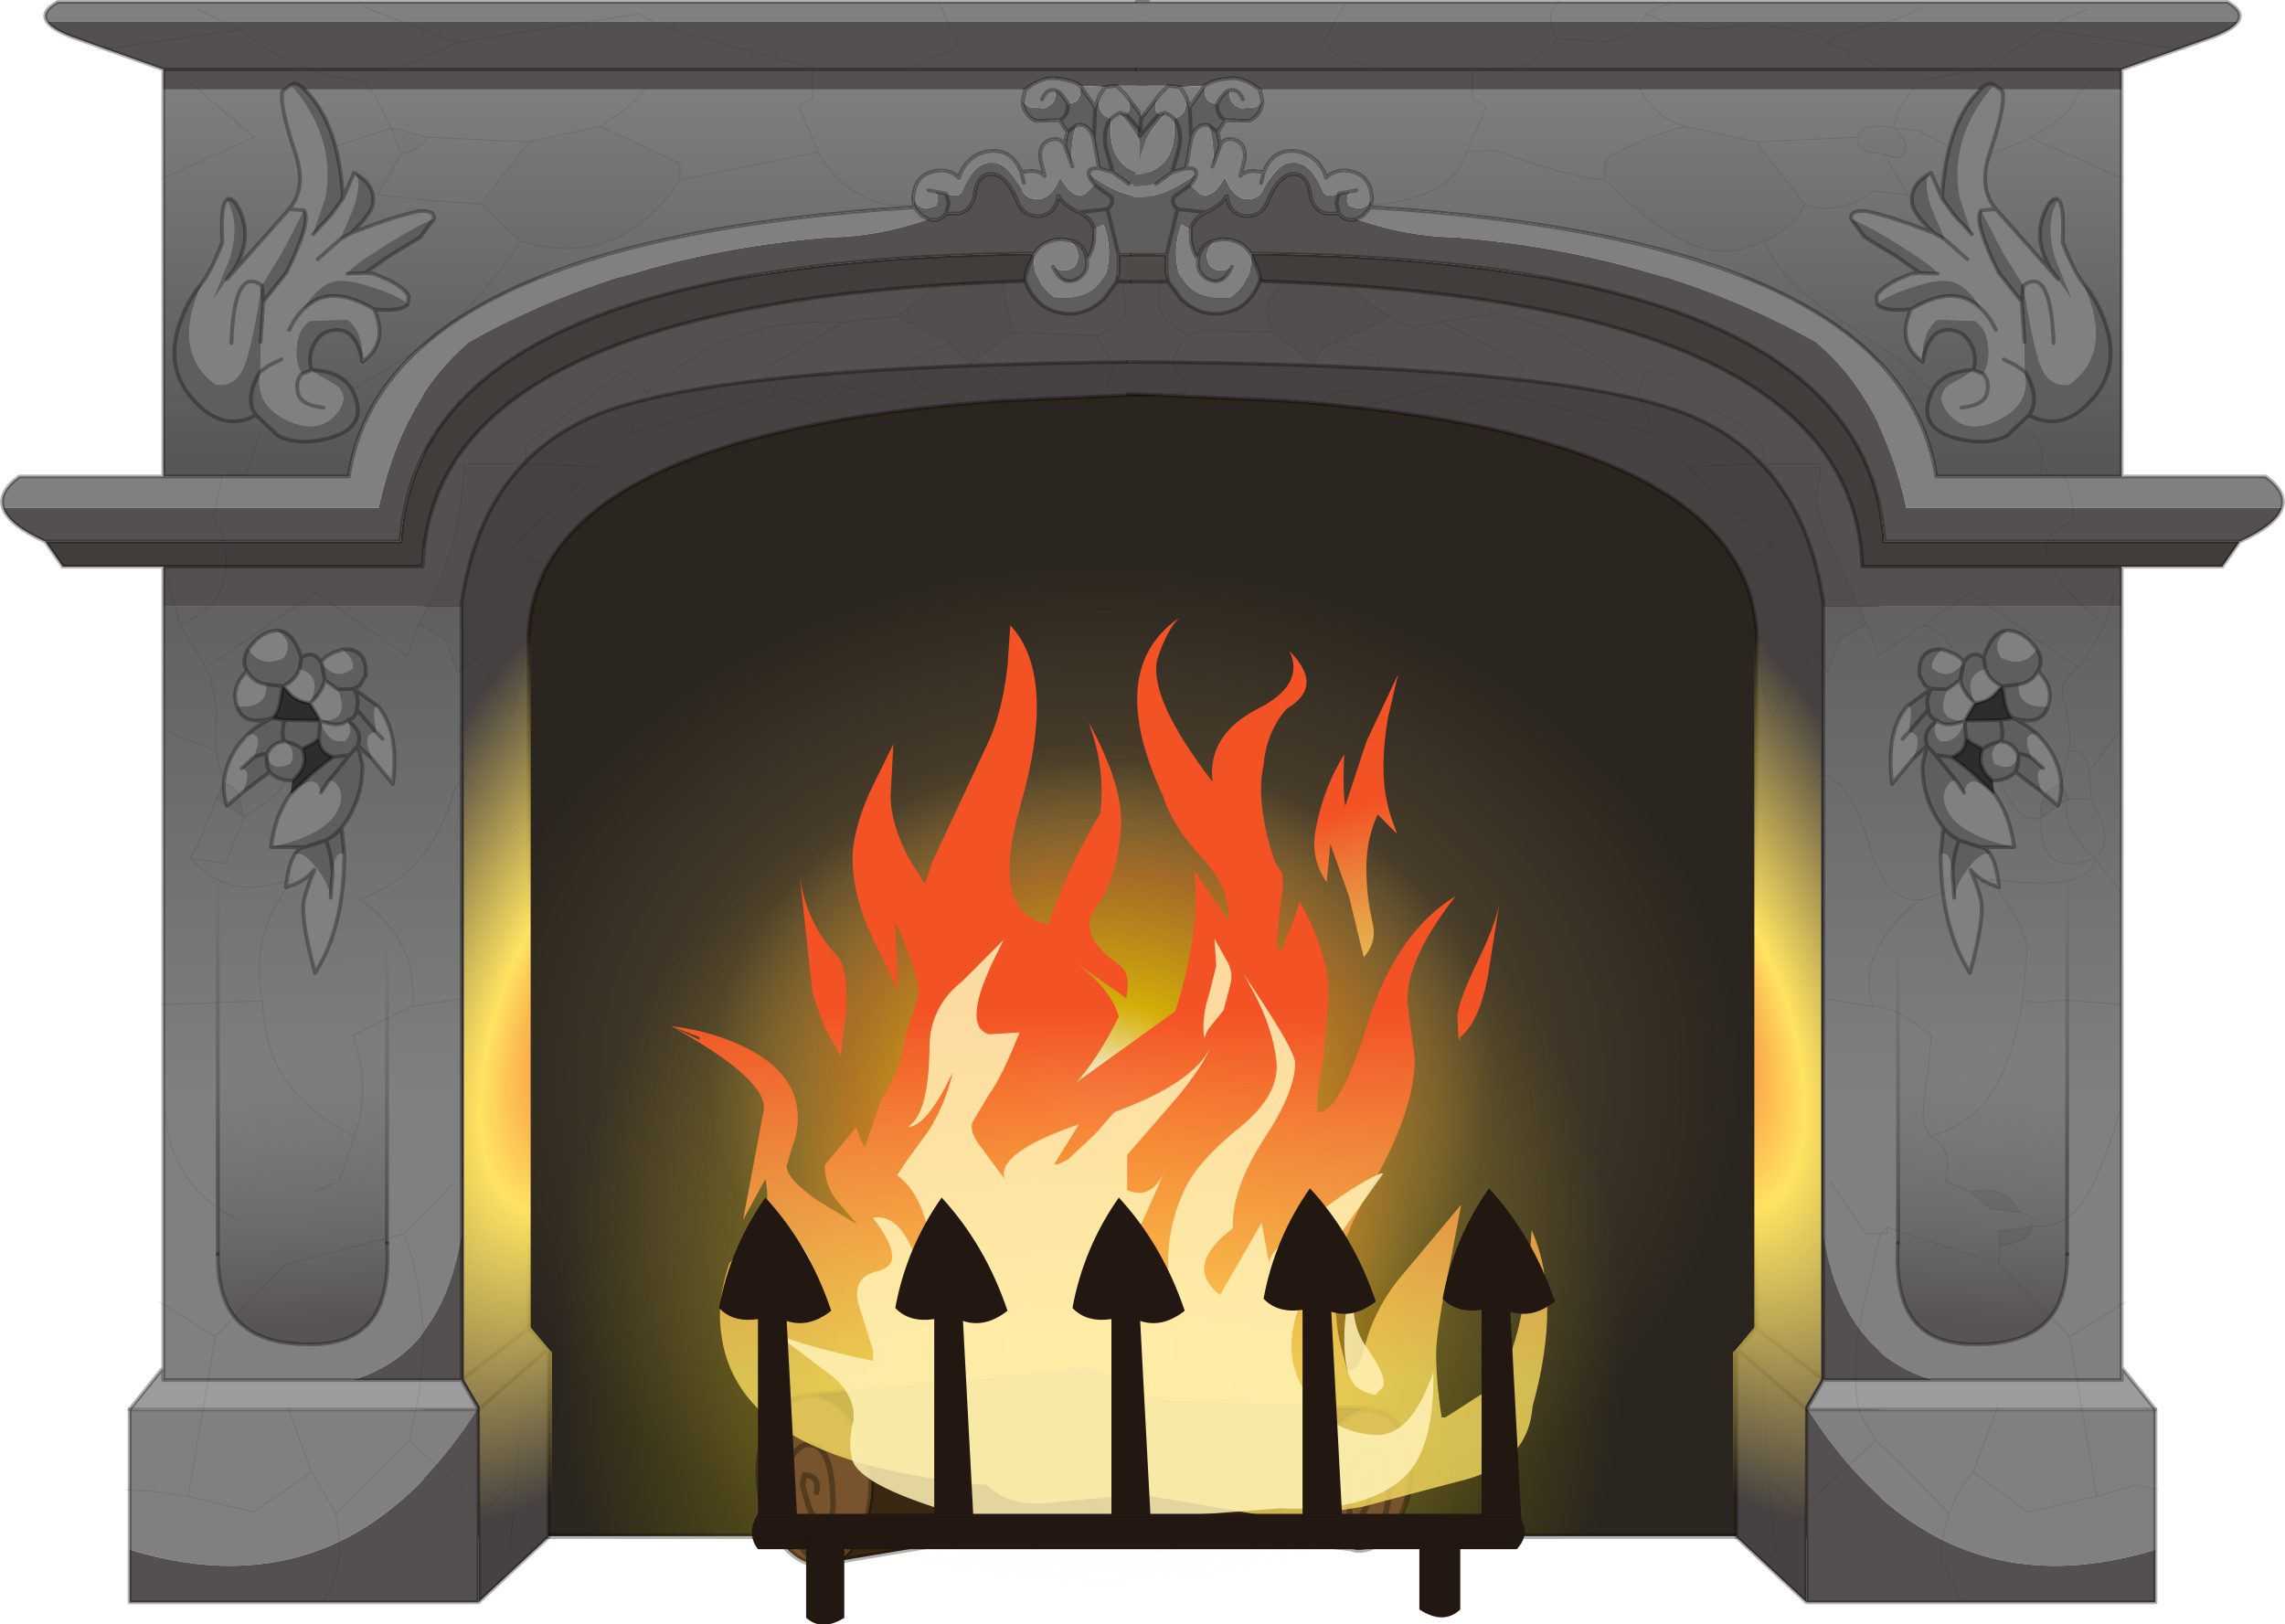 <?xml version="1.0" encoding="UTF-8" standalone="no"?>
<svg xmlns:xlink="http://www.w3.org/1999/xlink" height="87.55px" width="123.15px" xmlns="http://www.w3.org/2000/svg">
  <g transform="matrix(1.0, 0.0, 0.0, 1.0, 57.4, 85.0)">
    <use data-characterId="511" height="68.15" transform="matrix(1.0, 0.0, 0.0, 1.0, -34.7, -70.2)" width="78.7" xlink:href="#decoration96-shape0"/>
    <use data-characterId="513" height="128.1" id="decoration96-Couleur0_DBD4CB" filter="url(#decoration96-filter0)" transform="matrix(0.699, 0.0, 0.0, 0.675, -57.405, -85.001)" width="89.4" xlink:href="#decoration96-sprite0"/>
    <use data-characterId="514" height="86.1" transform="matrix(1.0, 0.0, 0.0, 1.0, -52.15, -84.8)" width="57.25" xlink:href="#decoration96-shape2"/>
    <use data-characterId="513" height="128.1" id="decoration96-Couleur0_DBD4CB" filter="url(#decoration96-filter0)" transform="matrix(-0.699, 0.0, 0.0, 0.675, 65.755, -85.001)" width="89.4" xlink:href="#decoration96-sprite0"/>
    <use data-characterId="515" height="86.25" transform="matrix(1.0, 0.0, 0.0, 1.0, -34.5, -84.95)" width="95.0" xlink:href="#decoration96-shape3"/>
    <use data-characterId="492" height="0.0" transform="matrix(0.349, -5.0E-4, -0.071, 0.354, -14.25, -35.75)" width="0.0" xlink:href="#decoration96-sprite1"/>
    <use data-characterId="516" height="23.5" transform="matrix(1.0, 0.0, 0.0, 1.0, -18.65, -20.95)" width="45.05" xlink:href="#decoration96-shape4"/>
  </g>
  <defs>
    <g id="decoration96-shape0" transform="matrix(1.0, 0.0, 0.0, 1.0, 34.7, 70.2)">
      <path d="M43.85 -2.2 L-34.55 -2.2 -34.55 -70.05 43.85 -70.05 43.85 -2.2" fill="url(#decoration96-gradient0)" fill-rule="evenodd" stroke="none"/>
      <path d="M43.85 -2.2 L-34.55 -2.2 -34.55 -70.05 43.85 -70.05 43.85 -2.2 Z" fill="none" stroke="#000000" stroke-linecap="round" stroke-linejoin="round" stroke-opacity="0.302" stroke-width="0.3"/>
    </g>
    <radialGradient cx="0" cy="0" gradientTransform="matrix(0.038, 0.0, 0.0, 0.043, 1.3, -12.55)" gradientUnits="userSpaceOnUse" id="decoration96-gradient0" r="819.2" spreadMethod="pad">
      <stop offset="0.106" stop-color="#ffa800"/>
      <stop offset="0.588" stop-color="#564e17"/>
      <stop offset="0.925" stop-color="#2a251e"/>
    </radialGradient>
    <g id="decoration96-sprite0" transform="matrix(1.0, 0.0, 0.0, 1.0, 0.15, 0.15)">
      <use data-characterId="512" height="128.1" transform="matrix(1.0, 0.0, 0.0, 1.0, -0.15, -0.15)" width="89.4" xlink:href="#decoration96-shape1"/>
    </g>
    <g id="decoration96-shape1" transform="matrix(1.0, 0.0, 0.0, 1.0, 0.15, 0.15)">
      <path d="M88.4 1.6 L3.5 1.6 Q2.95 0.8 4.3 0.0 L88.4 0.0 88.4 1.6 M88.15 12.7 L88.55 13.85 Q85.1 13.45 85.55 9.3 84.35 9.05 84.65 7.45 L85.05 6.8 85.95 6.7 86.55 7.3 Q87.3 8.4 86.7 9.0 L86.2 8.85 86.15 8.9 Q85.8 9.05 85.55 9.3 85.8 9.05 86.15 8.9 87.95 10.8 88.15 12.7 M88.6 14.75 L88.6 15.65 Q86.2 15.65 83.8 13.7 83.85 14.15 84.25 14.6 L83.5 15.35 Q82.55 15.8 81.6 14.0 80.9 15.8 79.8 15.75 78.85 15.7 78.65 14.95 77.4 12.75 76.45 12.85 75.0 12.65 74.0 15.2 73.8 15.55 73.25 15.45 L72.8 15.3 71.45 15.05 Q72.45 15.15 72.05 16.25 70.8 16.9 70.25 15.65 L70.35 15.05 Q70.65 13.75 72.0 13.5 73.05 13.3 73.8 14.05 73.95 13.35 74.55 12.7 75.3 11.95 76.35 11.9 77.95 11.85 78.6 13.6 L79.4 13.5 Q80.1 13.55 80.4 13.9 L80.05 12.45 Q80.0 11.1 81.15 10.95 81.65 10.9 81.95 11.45 L82.55 13.15 Q82.35 11.4 82.85 9.85 83.85 9.65 84.2 11.0 L84.6 13.3 85.65 13.6 86.9 14.55 88.6 14.75 M9.85 123.6 L9.85 112.4 36.7 112.4 Q26.55 128.9 9.85 123.6 M0.1 40.4 Q-0.3 39.15 1.35 37.9 L12.45 37.9 26.75 37.9 Q29.5 19.05 70.35 16.4 L70.95 17.1 71.45 17.35 Q67.55 18.75 63.85 18.8 48.25 20.1 36.05 27.2 30.85 31.75 29.05 40.4 L0.1 40.4 M78.9 7.0 L79.55 6.55 Q80.4 6.05 81.1 6.1 82.55 6.2 83.15 6.7 83.25 7.65 82.75 8.0 L82.2 8.15 Q81.65 7.1 81.2 7.05 81.4 8.1 80.35 8.5 L79.2 8.4 78.7 7.95 78.9 7.0 M80.2 7.8 Q80.55 6.9 81.2 7.05 80.55 6.9 80.2 7.8 M78.8 14.45 L78.6 13.6 78.8 14.45 M83.8 13.7 Q83.8 13.2 84.6 13.3 83.8 13.2 83.8 13.7 M84.25 18.15 L84.95 17.8 Q85.65 19.85 85.15 21.6 84.25 23.95 81.15 23.65 79.4 22.4 79.6 20.1 80.3 18.95 81.8 18.95 L82.35 19.05 Q83.4 20.1 82.7 21.15 81.95 21.75 81.05 21.15 81.7 22.65 82.8 22.2 83.85 21.7 83.65 20.5 84.0 20.2 84.2 19.2 L84.25 18.15" fill="#808080" fill-rule="evenodd" stroke="none"/>
      <path d="M12.45 109.05 L12.45 48.3 35.45 48.3 35.45 98.7 Q33.9 108.0 27.0 110.05 L12.45 110.05 12.45 109.05" fill="url(#decoration96-gradient1)" fill-rule="evenodd" stroke="none"/>
      <path d="M88.05 9.3 L88.15 10.7 88.15 12.7 Q87.95 10.8 86.15 8.9 L86.2 8.85 86.7 9.0 Q87.3 8.4 86.55 7.3 L88.05 9.3 M88.55 13.85 L88.6 14.75 86.9 14.55 85.65 13.6 85.1 11.55 Q84.9 10.0 85.55 9.3 84.9 10.0 85.1 11.55 L85.65 13.6 84.6 13.3 84.2 11.0 Q83.85 9.65 82.85 9.85 L82.15 10.4 82.85 9.85 Q82.35 11.4 82.55 13.15 L81.95 11.45 82.15 10.4 81.55 9.45 79.7 9.5 Q78.75 9.0 78.7 7.95 L79.2 8.4 80.35 8.5 Q81.4 8.1 81.2 7.05 81.65 7.1 82.2 8.15 L82.75 8.0 Q83.25 7.65 83.15 6.7 L84.3 8.4 84.65 7.45 Q84.35 9.05 85.55 9.3 85.1 13.45 88.55 13.85 M88.6 15.65 L88.8 20.2 86.1 20.2 85.25 16.55 Q85.75 16.1 85.55 15.6 L84.25 14.6 85.55 15.6 Q85.75 16.1 85.25 16.55 L86.1 20.2 86.1 21.65 85.95 22.35 85.0 23.7 Q83.7 25.0 82.15 24.9 79.8 24.75 78.9 22.3 78.8 22.05 79.15 21.15 L79.6 20.1 Q79.4 22.4 81.15 23.65 84.25 23.95 85.15 21.6 85.65 19.85 84.95 17.8 L84.25 18.15 Q83.95 17.2 83.05 16.8 81.9 16.25 81.45 15.5 81.25 16.95 80.05 17.1 78.85 17.2 78.35 16.05 77.45 13.75 76.3 13.75 75.2 13.75 75.0 15.4 74.8 16.65 73.8 16.9 L72.8 16.9 73.0 16.05 72.8 15.3 73.0 16.05 72.8 16.9 Q72.3 17.6 71.45 17.35 L70.95 17.1 70.35 16.4 70.25 15.65 Q70.8 16.9 72.05 16.25 72.45 15.15 71.45 15.05 L72.8 15.3 73.25 15.45 Q73.8 15.55 74.0 15.2 75.0 12.65 76.45 12.85 77.4 12.75 78.65 14.95 78.85 15.7 79.8 15.75 80.9 15.8 81.6 14.0 82.55 15.8 83.5 15.35 L84.25 14.6 Q83.85 14.15 83.8 13.7 86.2 15.65 88.6 15.65 M84.3 8.4 L84.2 11.0 84.3 8.4 M88.15 10.7 L86.7 9.0 88.15 10.7 M82.2 8.15 Q82.2 9.15 81.55 9.45 82.2 9.15 82.2 8.15 M85.25 16.55 L83.05 16.8 85.25 16.55 M83.65 20.5 Q83.85 21.7 82.8 22.2 81.7 22.65 81.05 21.15 81.95 21.75 82.7 21.15 83.4 20.1 82.35 19.05 83.45 19.3 83.65 20.5" fill="#5f5d5d" fill-rule="evenodd" stroke="none"/>
      <path d="M88.4 1.6 L88.4 5.4 12.45 5.4 88.4 5.4 88.3 6.7 85.95 6.7 85.05 6.8 83.15 6.7 Q82.55 6.2 81.1 6.1 80.4 6.05 79.55 6.55 L78.9 7.0 12.45 7.0 12.45 5.4 5.4 2.8 Q3.9 2.2 3.5 1.6 L88.4 1.6 M88.8 22.35 L89.1 28.75 Q54.1 28.95 45.15 33.3 37.0 37.2 35.45 47.95 L35.45 48.3 12.45 48.3 12.45 45.1 32.45 45.1 Q33.1 23.75 78.9 22.3 79.8 24.75 82.15 24.9 83.7 25.0 85.0 23.7 L85.95 22.35 88.8 22.35 M36.75 127.8 L9.85 127.8 9.85 123.6 Q26.55 128.9 36.7 112.4 L36.75 112.4 36.75 127.8 M3.35 43.1 Q0.5 41.75 0.1 40.4 L29.05 40.4 Q30.85 31.75 36.05 27.2 48.25 20.1 63.85 18.8 67.55 18.75 71.45 17.35 72.3 17.6 72.8 16.9 L73.8 16.9 Q74.8 16.65 75.0 15.4 75.2 13.75 76.3 13.75 77.45 13.75 78.35 16.05 78.85 17.2 80.05 17.1 81.25 16.95 81.45 15.5 81.9 16.25 83.05 16.8 83.95 17.2 84.25 18.15 L84.2 19.2 Q84.0 20.2 83.65 20.5 83.45 19.3 82.35 19.05 L81.8 18.95 Q80.3 18.95 79.6 20.1 32.1 20.55 30.75 43.1 L3.35 43.1 M35.45 98.7 L35.45 110.05 27.0 110.05 Q33.9 108.0 35.45 98.7" fill="#54504f" fill-rule="evenodd" stroke="none"/>
      <path d="M88.8 20.2 L88.8 22.35 85.95 22.35 86.1 21.65 86.1 20.2 88.8 20.2" fill="#4f4a48" fill-rule="evenodd" stroke="none"/>
      <path d="M88.3 6.7 L88.05 9.3 86.55 7.3 85.95 6.7 88.3 6.7 M12.45 37.9 L12.45 7.0 78.9 7.0 78.7 7.95 Q78.75 9.0 79.7 9.5 L81.55 9.45 82.15 10.4 81.95 11.45 Q81.65 10.9 81.15 10.95 80.0 11.1 80.05 12.45 L80.4 13.9 Q80.1 13.55 79.4 13.5 L78.6 13.6 Q77.95 11.85 76.35 11.9 75.3 11.95 74.55 12.7 73.95 13.35 73.8 14.05 73.05 13.3 72.0 13.5 70.65 13.75 70.35 15.05 L70.25 15.65 70.35 16.4 Q29.5 19.05 26.75 37.9 L12.45 37.9 M84.65 7.45 L84.3 8.4 83.15 6.7 85.05 6.8 84.65 7.45" fill="url(#decoration96-gradient2)" fill-rule="evenodd" stroke="none"/>
      <path d="M12.45 45.1 L4.7 45.1 3.35 43.1 30.75 43.1 Q32.1 20.55 79.6 20.1 L79.15 21.15 Q78.8 22.05 78.9 22.3 33.1 23.75 32.45 45.1 L12.45 45.1" fill="#413d3b" fill-rule="evenodd" stroke="none"/>
      <path d="M89.1 28.75 L89.1 31.3 77.05 31.85 Q41.35 34.55 40.6 50.45 L40.6 105.95 42.15 107.55 42.15 122.6 36.75 127.8 36.75 112.4 35.45 110.05 35.45 98.7 35.45 48.3 35.45 47.95 Q37.0 37.2 45.15 33.3 54.1 28.95 89.1 28.75 M40.6 105.95 L35.45 110.05 40.6 105.95 M42.15 107.55 L36.75 112.4 42.15 107.55" fill="#464241" fill-rule="evenodd" stroke="none"/>
      <path d="M9.85 112.4 L12.45 109.05 12.45 110.05 27.0 110.05 35.45 110.05 36.75 112.4 36.7 112.4 9.85 112.4" fill="#9c9c9c" fill-rule="evenodd" stroke="none"/>
      <path d="M3.5 1.6 Q3.9 2.2 5.4 2.8 L12.45 5.4 88.4 5.4 M88.05 9.3 L88.15 10.7 86.7 9.0 86.2 8.85 86.15 8.9 Q85.8 9.05 85.55 9.3 84.9 10.0 85.1 11.55 L85.65 13.6 86.9 14.55 M89.1 31.3 L77.05 31.85 Q41.35 34.55 40.6 50.45 L40.6 105.95 42.15 107.55 42.15 122.6 36.75 127.8 9.85 127.8 9.85 123.6 9.85 112.4 12.45 109.05 12.45 48.3 12.45 45.1 4.7 45.1 3.35 43.1 Q0.5 41.75 0.1 40.4 -0.3 39.15 1.35 37.9 L12.45 37.9 12.45 7.0 12.45 5.4 M88.4 0.0 L4.3 0.0 Q2.95 0.8 3.5 1.6 M83.15 6.7 L84.3 8.4 84.65 7.45 85.05 6.8 85.95 6.7 86.55 7.3 88.05 9.3 M83.15 6.7 Q82.55 6.2 81.1 6.1 80.4 6.05 79.55 6.55 L78.9 7.0 78.7 7.95 Q78.75 9.0 79.7 9.5 L81.55 9.45 Q82.2 9.15 82.2 8.15 81.65 7.1 81.2 7.05 80.55 6.9 80.2 7.8 M82.85 9.85 L82.15 10.4 81.95 11.45 82.55 13.15 M82.85 9.85 Q83.85 9.65 84.2 11.0 L84.3 8.4 M81.95 11.45 Q81.65 10.9 81.15 10.95 80.0 11.1 80.05 12.45 L80.4 13.9 Q80.1 13.55 79.4 13.5 L78.6 13.6 78.8 14.45 M82.15 10.4 L81.55 9.45 M83.8 13.7 Q83.85 14.15 84.25 14.6 L85.55 15.6 Q85.75 16.1 85.25 16.55 L86.1 20.2 88.8 20.2 M84.6 13.3 Q83.8 13.2 83.8 13.7 M85.65 13.6 L84.6 13.3 84.2 11.0 M72.8 15.3 L73.0 16.05 72.8 16.9 73.8 16.9 Q74.8 16.65 75.0 15.4 75.2 13.75 76.3 13.75 77.45 13.75 78.35 16.05 78.85 17.2 80.05 17.1 81.25 16.95 81.45 15.5 81.9 16.25 83.05 16.8 L85.25 16.55 M84.25 18.15 L84.2 19.2 Q84.0 20.2 83.65 20.5 83.85 21.7 82.8 22.2 81.7 22.65 81.05 21.15 M82.35 19.05 L81.8 18.95 Q80.3 18.95 79.6 20.1 L79.15 21.15 Q78.8 22.05 78.9 22.3 79.8 24.75 82.15 24.9 83.7 25.0 85.0 23.7 L85.95 22.35 86.1 21.65 86.1 20.2 M84.25 18.15 Q83.95 17.2 83.05 16.8 M83.65 20.5 Q83.45 19.3 82.35 19.05 M88.8 22.35 L85.95 22.35 M78.6 13.6 Q77.95 11.85 76.35 11.9 75.3 11.95 74.55 12.7 73.95 13.35 73.8 14.05 73.05 13.3 72.0 13.5 70.65 13.75 70.35 15.05 L70.25 15.65 70.35 16.4 70.95 17.1 71.45 17.35 Q72.3 17.6 72.8 16.9 M71.45 15.05 L72.8 15.3 M89.1 28.75 Q54.1 28.95 45.15 33.3 37.0 37.2 35.45 47.95 L35.45 48.3 35.45 98.7 35.45 110.05 40.6 105.95 M12.45 37.9 L26.75 37.9 Q29.5 19.05 70.35 16.4 M79.6 20.1 Q32.1 20.55 30.75 43.1 L3.35 43.1 M12.45 45.1 L32.45 45.1 Q33.1 23.75 78.9 22.3 M36.75 112.4 L35.45 110.05 27.0 110.05 12.45 110.05 12.45 109.05 M36.75 127.8 L36.75 112.4 42.15 107.55" fill="none" stroke="#000000" stroke-linecap="round" stroke-linejoin="round" stroke-opacity="0.302" stroke-width="0.3"/>
      <path d="M36.75 112.4 L36.7 112.4 9.85 112.4" fill="none" stroke="#000000" stroke-linecap="round" stroke-linejoin="round" stroke-opacity="0.188" stroke-width="0.3"/>
      <path d="M16.65 64.0 L29.7 64.0 29.7 99.1 Q29.95 103.3 28.5 105.25 27.05 107.2 23.85 107.2 19.6 107.25 17.9 104.95 16.65 103.3 16.65 100.0 L16.65 64.0" fill="url(#decoration96-gradient3)" fill-rule="evenodd" stroke="none"/>
      <path d="M29.7 99.1 Q29.95 103.3 28.5 105.25 27.05 107.2 23.85 107.2 19.6 107.25 17.9 104.95 16.65 103.3 16.65 100.0" fill="none" stroke="#000000" stroke-linecap="round" stroke-linejoin="round" stroke-opacity="0.302" stroke-width="0.3"/>
      <path d="M29.7 64.0 L29.7 99.1 M16.65 100.0 L16.65 64.0" fill="none" stroke="url(#decoration96-gradient4)" stroke-linecap="round" stroke-linejoin="round" stroke-width="0.3"/>
      <path d="M26.3 51.7 L26.75 52.2 Q27.2 52.8 27.05 53.25 25.75 54.3 24.65 52.8 24.7 52.4 25.5 52.0 L26.3 51.7 M22.95 53.25 Q24.8 53.85 23.75 56.0 24.7 55.15 24.9 54.15 L25.9 54.9 Q26.95 57.5 24.55 57.4 L21.8 57.35 24.55 57.4 23.75 56.0 Q22.75 55.85 22.2 55.25 L21.7 54.65 Q22.7 54.1 22.95 53.25 M29.0 56.25 Q30.65 58.25 30.15 62.45 L28.55 60.45 Q27.65 58.4 28.85 58.3 L28.7 57.15 Q28.65 56.0 29.0 56.25 M26.4 68.05 Q26.4 73.9 24.15 77.55 23.15 73.75 23.25 72.1 23.3 71.3 24.1 69.3 23.3 70.3 21.9 70.7 22.1 68.8 22.6 68.05 23.3 67.8 24.3 69.2 25.25 70.5 25.35 71.55 L25.5 69.6 Q25.65 67.7 26.4 68.05 M20.75 67.5 Q21.05 65.0 22.25 63.25 24.3 61.3 24.6 63.15 L25.2 62.2 Q25.65 62.1 26.0 62.75 26.3 63.4 26.05 64.2 25.3 66.5 20.75 67.5 M18.6 63.1 L17.35 64.2 Q16.8 62.45 17.5 60.7 18.0 59.45 18.95 58.5 20.3 58.25 19.4 60.35 L18.5 61.2 Q19.3 61.35 18.6 63.1 M18.15 56.3 Q17.6 54.75 18.9 53.45 19.45 54.4 20.4 54.5 20.55 56.4 18.15 56.3 M19.0 51.7 Q19.95 50.25 21.25 50.2 22.55 51.1 21.75 52.4 19.95 53.25 19.0 51.7 M21.8 59.05 Q22.8 59.75 22.25 60.85 20.65 61.6 20.45 60.05 20.85 59.15 21.8 59.05 M24.55 57.4 Q26.0 58.0 26.65 57.4 27.2 58.3 26.45 59.05 25.05 59.25 24.55 57.4 M29.35 58.85 L28.85 58.3 29.35 58.85" fill="#808080" fill-rule="evenodd" stroke="none"/>
      <path d="M24.65 52.8 Q25.75 54.3 27.05 53.25 27.2 52.8 26.75 52.2 L26.3 51.7 Q28.2 51.6 28.05 53.8 L27.6 54.6 27.15 54.85 25.9 54.9 27.15 54.85 29.0 56.25 Q28.65 56.0 28.7 57.15 L28.85 58.3 Q27.65 58.4 28.55 60.45 L27.45 59.4 27.8 60.9 Q27.85 63.7 26.2 65.95 L26.4 68.05 Q25.65 67.7 25.5 69.6 L25.35 71.55 Q25.25 70.5 24.3 69.2 23.3 67.8 22.6 68.05 22.9 67.5 23.35 67.5 L20.75 67.5 Q25.3 66.5 26.05 64.2 26.3 63.4 26.0 62.75 25.65 62.1 25.2 62.2 L26.8 60.15 27.45 59.4 26.8 60.15 25.2 62.2 24.6 63.15 Q24.3 61.3 22.25 63.25 L24.0 61.55 Q25.35 60.4 25.6 60.3 L26.8 60.15 25.6 60.3 Q24.45 59.95 24.45 58.8 L24.0 59.2 23.15 59.65 Q22.55 59.2 21.8 59.05 21.5 58.6 21.8 57.35 L24.55 57.4 Q26.95 57.5 25.9 54.9 L24.9 54.15 Q24.7 55.15 23.75 56.0 24.8 53.85 22.95 53.25 L23.1 52.35 22.95 53.25 Q22.7 54.1 21.7 54.65 L21.65 54.65 21.45 55.95 Q21.2 57.05 20.8 57.2 L21.8 57.35 Q21.5 58.6 21.8 59.05 22.55 59.2 23.15 59.65 23.75 60.95 22.4 62.2 21.2 62.15 20.65 61.5 L18.6 63.1 Q19.3 61.35 18.5 61.2 L19.4 60.35 Q19.9 60.05 20.45 60.05 20.35 60.95 20.65 61.5 20.35 60.95 20.45 60.05 19.9 60.05 19.4 60.35 20.3 58.25 18.95 58.5 19.5 57.9 20.8 57.2 18.65 57.85 18.15 56.3 20.55 56.4 20.4 54.5 L21.65 54.65 20.4 54.5 Q19.45 54.4 18.9 53.45 18.45 52.55 19.0 51.7 19.95 53.25 21.75 52.4 22.55 51.1 21.25 50.2 22.4 50.2 23.1 52.35 24.05 51.7 24.65 52.8 L24.9 54.15 24.65 52.8 M20.45 60.05 Q20.65 61.6 22.25 60.85 22.8 59.75 21.8 59.05 20.85 59.15 20.45 60.05 M24.55 57.4 L24.45 58.8 24.55 57.4 Q25.05 59.25 26.45 59.05 27.2 58.3 26.65 57.4 26.0 58.0 24.55 57.4 M27.15 54.85 Q27.6 55.7 27.35 56.5 27.35 57.15 26.65 57.4 27.35 57.15 27.35 56.5 27.6 55.7 27.15 54.85 M27.45 59.4 Q27.85 58.2 26.65 57.4 27.85 58.2 27.45 59.4 M27.35 56.5 L28.85 58.3 27.35 56.5 M26.2 65.95 Q25.7 66.55 25.0 66.95 L23.35 67.5 25.0 66.95 Q25.7 66.55 26.2 65.95 M25.0 66.95 Q25.45 68.25 25.5 69.6 25.45 68.25 25.0 66.95" fill="#5f5d5d" fill-rule="evenodd" stroke="none"/>
      <path d="M22.25 63.25 L22.4 62.2 Q23.75 60.95 23.15 59.65 L24.0 59.2 24.45 58.8 Q24.45 59.95 25.6 60.3 25.35 60.4 24.0 61.55 L22.25 63.25 M21.7 54.65 L22.2 55.25 Q22.75 55.85 23.75 56.0 L24.55 57.4 21.8 57.35 20.8 57.2 Q21.2 57.05 21.45 55.95 L21.65 54.65 21.7 54.65" fill="#2e2d2d" fill-rule="evenodd" stroke="none"/>
      <path d="M26.3 51.7 L25.5 52.0 Q24.7 52.4 24.65 52.8 24.05 51.7 23.1 52.35 L22.95 53.25 Q22.7 54.1 21.7 54.65 L21.65 54.65 21.45 55.95 Q21.2 57.05 20.8 57.2 L21.8 57.35 24.55 57.4 23.75 56.0 Q22.75 55.85 22.2 55.25 L21.7 54.65 M23.75 56.0 Q24.7 55.15 24.9 54.15 L24.65 52.8 M27.15 54.85 L27.6 54.6 28.05 53.8 Q28.2 51.6 26.3 51.7 M25.9 54.9 L27.15 54.85 29.0 56.25 Q30.65 58.25 30.15 62.45 L28.55 60.45 27.45 59.4 27.8 60.9 Q27.85 63.7 26.2 65.95 L26.4 68.05 Q26.4 73.9 24.15 77.55 23.15 73.75 23.25 72.1 23.3 71.3 24.1 69.3 23.3 70.3 21.9 70.7 22.1 68.8 22.6 68.05 22.9 67.5 23.35 67.5 L20.75 67.5 Q21.05 65.0 22.25 63.25 L24.0 61.55 Q25.35 60.4 25.6 60.3 24.45 59.95 24.45 58.8 L24.55 57.4 Q26.0 58.0 26.65 57.4 27.35 57.15 27.35 56.5 27.6 55.7 27.15 54.85 M22.4 62.2 Q21.2 62.15 20.65 61.5 L18.6 63.1 17.35 64.2 Q16.8 62.45 17.5 60.7 18.0 59.45 18.95 58.5 19.5 57.9 20.8 57.2 18.65 57.85 18.15 56.3 17.6 54.75 18.9 53.45 18.45 52.55 19.0 51.7 19.95 50.25 21.25 50.2 22.4 50.2 23.1 52.35 M25.9 54.9 L24.9 54.15 M21.65 54.65 L20.4 54.5 Q19.45 54.4 18.9 53.45 M20.65 61.5 Q20.35 60.95 20.45 60.05 19.9 60.05 19.4 60.35 L18.5 61.2 M21.8 59.05 Q20.85 59.15 20.45 60.05 M23.15 59.65 L24.0 59.2 24.45 58.8 M21.8 57.35 Q21.5 58.6 21.8 59.05 22.55 59.2 23.15 59.65 23.75 60.95 22.4 62.2 M28.85 58.3 L29.35 58.85 M27.45 59.4 L26.8 60.15 25.2 62.2 24.6 63.15 M26.8 60.15 L25.6 60.3 M28.85 58.3 L27.35 56.5 M26.65 57.4 Q27.85 58.2 27.45 59.4 M23.35 67.5 L25.0 66.95 Q25.7 66.55 26.2 65.95 M25.35 71.55 L25.5 69.6 Q25.45 68.25 25.0 66.95" fill="none" stroke="#000000" stroke-linecap="round" stroke-linejoin="round" stroke-opacity="0.302" stroke-width="0.3"/>
      <path d="M26.3 15.7 L27.15 13.65 Q27.85 14.05 27.15 16.4 L26.1 18.95 24.35 20.55 26.1 18.95 26.95 18.45 28.9 17.7 Q31.1 16.9 32.25 16.7 33.45 16.65 33.3 17.35 31.85 17.95 29.35 19.6 26.9 21.2 26.65 21.7 L28.0 21.65 28.65 21.7 29.8 22.2 Q31.0 22.85 31.35 23.45 L31.3 24.15 Q30.65 23.5 28.7 22.85 26.6 22.1 25.6 22.35 24.75 22.55 23.9 23.6 L23.2 24.6 Q24.85 22.8 27.45 23.9 28.05 24.15 28.7 24.55 29.85 27.2 27.8 28.75 27.9 26.45 26.65 25.4 L23.75 25.5 Q22.85 26.15 22.75 27.6 22.65 28.85 23.15 29.7 L23.9 29.4 Q24.4 29.8 25.8 30.6 26.8 31.45 26.0 32.65 24.6 34.7 22.0 33.45 19.4 32.15 19.9 29.55 L19.95 27.15 20.15 23.95 21.95 21.6 Q23.9 17.5 23.3 16.65 L22.15 16.55 23.3 16.65 21.55 20.15 20.05 22.65 Q19.25 27.85 18.65 29.25 17.95 30.8 16.5 30.6 13.0 28.0 15.4 22.5 16.2 21.4 17.0 19.2 16.85 16.2 17.35 15.8 18.4 17.6 17.6 20.45 L16.35 23.65 17.35 22.15 22.15 16.55 Q23.55 14.85 22.6 12.0 21.35 8.15 21.65 7.1 L22.3 6.65 Q25.8 10.8 24.95 15.65 L24.0 18.55 25.35 17.05 26.3 15.7 M21.55 28.55 L20.65 29.0 19.9 29.55 20.65 29.0 21.55 28.55 M17.7 27.25 Q17.9 21.05 20.05 22.65 17.9 21.05 17.7 27.25 M23.2 24.6 Q22.6 25.2 22.15 26.2 22.6 25.2 23.2 24.6 M24.8 32.4 Q22.9 32.2 22.8 31.05 22.65 30.2 23.15 29.7 22.65 30.2 22.8 31.05 22.9 32.2 24.8 32.4" fill="#808080" fill-rule="evenodd" stroke="none"/>
      <path d="M22.3 6.65 Q22.65 6.3 23.35 7.0 26.0 9.7 26.3 15.7 L25.35 17.05 24.0 18.55 24.95 15.65 Q25.8 10.8 22.3 6.65 M27.15 13.65 Q28.85 14.6 28.6 16.15 28.5 16.9 26.95 18.45 L26.1 18.95 27.15 16.4 Q27.85 14.05 27.15 13.65 M33.3 17.35 L32.25 18.8 29.85 20.3 28.0 21.65 26.65 21.7 Q26.9 21.2 29.35 19.6 31.85 17.95 33.3 17.35 M31.3 24.15 Q30.85 24.75 28.7 24.55 28.05 24.15 27.45 23.9 24.85 22.8 23.2 24.6 L23.9 23.6 Q24.75 22.55 25.6 22.35 26.6 22.1 28.7 22.85 30.65 23.5 31.3 24.15 M27.8 28.75 Q27.35 26.2 25.85 26.2 24.65 26.2 24.1 27.3 23.55 28.3 23.9 29.4 26.8 29.5 27.35 31.9 27.95 34.25 24.8 34.95 22.7 35.4 21.3 34.65 L19.6 33.0 Q17.0 34.45 14.7 31.7 12.55 29.2 13.7 25.7 14.3 23.85 15.4 22.5 13.0 28.0 16.5 30.6 17.95 30.8 18.65 29.25 19.25 27.85 20.05 22.65 L21.55 20.15 23.3 16.65 Q23.9 17.5 21.95 21.6 L20.15 23.95 19.95 27.15 19.9 29.55 Q19.55 30.1 19.3 30.95 19.0 32.25 19.6 33.0 19.0 32.25 19.3 30.95 19.55 30.1 19.9 29.55 19.4 32.15 22.0 33.45 24.6 34.7 26.0 32.65 26.8 31.45 25.8 30.6 24.4 29.8 23.9 29.4 L23.15 29.7 Q22.65 28.85 22.75 27.6 22.85 26.15 23.75 25.5 L26.65 25.4 Q27.9 26.45 27.8 28.75 M17.35 15.8 Q17.6 15.55 18.05 16.1 19.5 18.55 17.95 21.3 L17.35 22.15 16.35 23.65 17.6 20.45 Q18.4 17.6 17.35 15.8 M20.15 23.95 L20.05 22.65 20.15 23.95" fill="#5f5d5d" fill-rule="evenodd" stroke="none"/>
      <path d="M22.3 6.65 Q22.65 6.3 23.35 7.0 26.0 9.7 26.3 15.7 L27.15 13.65 Q28.85 14.6 28.6 16.15 28.5 16.9 26.95 18.45 L28.9 17.7 Q31.1 16.9 32.25 16.7 33.45 16.65 33.3 17.35 L32.25 18.8 29.85 20.3 28.0 21.65 28.65 21.7 29.8 22.2 Q31.0 22.85 31.35 23.45 L31.3 24.15 Q30.85 24.75 28.7 24.55 29.85 27.2 27.8 28.75 27.35 26.2 25.85 26.2 24.65 26.2 24.1 27.3 23.55 28.3 23.9 29.4 26.8 29.5 27.35 31.9 27.95 34.25 24.8 34.95 22.7 35.4 21.3 34.65 L19.6 33.0 Q17.0 34.45 14.7 31.7 12.55 29.2 13.7 25.7 14.3 23.85 15.4 22.5 16.2 21.4 17.0 19.2 16.85 16.2 17.35 15.8 17.6 15.55 18.05 16.1 19.5 18.55 17.95 21.3 L17.35 22.15 22.15 16.55 Q23.55 14.85 22.6 12.0 21.35 8.15 21.65 7.1 L22.3 6.65 M24.0 18.55 L25.35 17.05 26.3 15.7 M22.15 16.55 L23.3 16.65 Q23.9 17.5 21.95 21.6 L20.15 23.95 19.95 27.15 M19.9 29.55 L20.65 29.0 21.55 28.55 M26.65 21.7 L28.0 21.65 M23.2 24.6 Q24.85 22.8 27.45 23.9 28.05 24.15 28.7 24.55 M26.1 18.95 L24.35 20.55 M26.1 18.95 L26.95 18.45 M20.05 22.65 L20.15 23.95 M20.05 22.65 Q17.9 21.05 17.7 27.25 M19.9 29.55 Q19.55 30.1 19.3 30.95 19.0 32.25 19.6 33.0 M23.15 29.7 L23.9 29.4 M23.15 29.7 Q22.65 30.2 22.8 31.05 22.9 32.2 24.8 32.4 M22.15 26.2 Q22.6 25.2 23.2 24.6" fill="none" stroke="#000000" stroke-linecap="round" stroke-linejoin="round" stroke-opacity="0.302" stroke-width="0.3"/>
    </g>
    <linearGradient gradientTransform="matrix(-1.0E-4, -0.041, 0.053, -2.0E-4, 52.55, 56.5)" gradientUnits="userSpaceOnUse" id="decoration96-gradient1" spreadMethod="pad" x1="-819.2" x2="819.2">
      <stop offset="0.039" stop-color="#808080"/>
      <stop offset="1.0" stop-color="#4f4d4d"/>
    </linearGradient>
    <linearGradient gradientTransform="matrix(0.0, 0.023, -0.019, 0.0, 47.3, 24.55)" gradientUnits="userSpaceOnUse" id="decoration96-gradient2" spreadMethod="pad" x1="-819.2" x2="819.2">
      <stop offset="0.0" stop-color="#808080"/>
      <stop offset="1.0" stop-color="#4f4d4d"/>
    </linearGradient>
    <linearGradient gradientTransform="matrix(-0.001, -0.014, 0.029, -0.002, 21.95, 93.8)" gradientUnits="userSpaceOnUse" id="decoration96-gradient3" spreadMethod="pad" x1="-819.2" x2="819.2">
      <stop offset="0.0" stop-color="#585454"/>
      <stop offset="0.984" stop-color="#747474" stop-opacity="0.0"/>
    </linearGradient>
    <linearGradient gradientTransform="matrix(0.005, -0.012, 0.021, 0.008, 23.4, 83.85)" gradientUnits="userSpaceOnUse" id="decoration96-gradient4" spreadMethod="pad" x1="-819.2" x2="819.2">
      <stop offset="0.0" stop-color="#000000" stop-opacity="0.302"/>
      <stop offset="1.0" stop-color="#000000" stop-opacity="0.0"/>
    </linearGradient>
    <g id="decoration96-shape2" transform="matrix(1.0, 0.0, 0.0, 1.0, 52.15, 84.8)">
      <path d="M-35.8 -76.7 L-36.3 -78.1 -34.35 -77.6 Q-34.35 -77.4 -34.9 -77.05 -35.5 -76.7 -35.8 -76.7 M-25.05 -78.2 L-20.75 -76.2 -20.75 -75.3 -21.45 -74.35 Q-24.6 -70.55 -29.35 -72.0 L-31.5 -74.0 -28.9 -77.35 -25.05 -78.2 M-9.1 -67.95 Q-7.9 -68.8 -6.75 -69.7 L-3.4 -69.75 -2.8 -67.1 -5.1 -65.4 -6.2 -66.55 -9.1 -67.95 M-25.2 -59.85 L-29.75 -55.55 -28.05 -54.45 -29.8 -46.4 -31.75 -49.55 -32.75 -48.75 -33.4 -50.55 -34.85 -51.35 Q-32.95 -54.55 -32.5 -58.25 L-32.4 -60.0 -29.0 -60.0 -25.2 -59.85" fill="#000000" fill-opacity="0.02" fill-rule="evenodd" stroke="none"/>
      <path d="M-45.35 -42.75 Q-44.9 -42.75 -44.55 -42.2 L-44.25 -40.95 -45.75 -41.95 -45.35 -42.75" fill="#000000" fill-opacity="0.051" fill-rule="evenodd" stroke="none"/>
      <path d="M-2.8 -67.1 L1.7 -66.9 Q2.0 -66.95 2.6 -67.45 L3.3 -68.1 3.1 -69.95 M2.2 -63.95 L2.65 -65.35 1.7 -66.9 M-6.75 -84.8 L-5.75 -82.45 -8.5 -81.3 M-20.75 -75.3 L-13.3 -76.8 -14.35 -79.25 -13.6 -79.7 -13.6 -81.35 -18.3 -82.6 Q-22.5 -83.8 -23.0 -84.25 L-32.8 -82.7 -36.3 -81.15 M-31.5 -74.0 L-34.35 -74.2 -37.05 -74.5 -35.8 -76.7 -36.3 -78.1 -39.2 -77.15 M-35.8 -76.7 Q-35.5 -76.7 -34.9 -77.05 -34.35 -77.4 -34.35 -77.6 L-36.3 -78.1 Q-37.05 -79.7 -37.75 -80.65 -41.5 -80.9 -44.4 -83.4 L-52.15 -82.3 M-37.85 -84.65 L-32.8 -82.7 M-22.55 -80.4 Q-22.8 -79.85 -23.85 -79.0 L-25.05 -78.2 -20.75 -76.2 -20.75 -75.3 -21.45 -74.35 Q-24.6 -70.55 -29.35 -72.0 -32.0 -67.85 -36.15 -65.35 L-38.25 -64.05 M-25.05 -78.2 L-28.9 -77.35 -31.5 -74.0 -29.35 -72.0 M-28.9 -77.35 L-34.35 -77.6 M-29.0 -60.0 L-29.1 -60.95 -23.7 -65.1 -22.55 -63.8 Q-18.65 -67.55 -13.2 -67.65 L-11.9 -67.65 -9.1 -67.95 Q-7.9 -68.8 -6.75 -69.7 L-3.4 -69.75 -2.8 -67.1 -5.1 -65.4 -2.15 -63.65 M-25.2 -59.85 L-29.75 -55.55 -28.05 -54.45 -29.8 -46.4 -31.75 -49.55 -32.75 -48.75 -33.4 -50.55 -34.85 -51.35 -35.45 -49.65 -40.4 -53.05 -46.3 -49.0 Q-45.85 -48.25 -45.75 -46.45 L-45.75 -44.5 -45.35 -42.75 Q-44.9 -42.75 -44.55 -42.2 L-44.25 -40.95 -43.15 -41.7 Q-42.1 -42.5 -42.1 -42.8 M-34.85 -51.35 Q-32.95 -54.55 -32.5 -58.25 L-32.4 -60.0 -29.0 -60.0 -25.2 -59.85 -23.4 -61.65 -22.55 -63.8 M-13.3 -76.8 Q-12.05 -74.5 -9.55 -73.95 L-8.35 -73.95 M-6.2 -66.55 L-8.55 -65.45 -8.0 -64.25 -5.3 -63.1 M-9.1 -67.95 L-6.2 -66.55 -5.1 -65.4 M-11.9 -67.65 L-16.3 -65.05 -15.6 -63.75 -13.45 -63.2 -12.15 -64.25 -7.3 -63.0 M-23.4 -61.65 L-15.6 -63.75 M-47.5 -80.85 L-43.7 -77.6 -48.7 -75.35 M-44.4 -83.4 L-46.75 -84.5 M-48.5 -54.3 L-47.7 -51.3 Q-44.4 -52.75 -45.45 -56.2 L-45.9 -57.15 -45.4 -59.4 -44.15 -59.4 -43.3 -61.95 M-45.75 -44.5 L-48.45 -45.6 M-48.7 -30.85 L-43.25 -31.05 Q-44.0 -34.65 -41.6 -37.6 L-42.8 -37.3 Q-45.3 -36.7 -47.15 -38.75 -46.85 -39.1 -46.3 -40.55 L-45.75 -41.95 -45.35 -42.75 M-44.25 -40.95 L-45.25 -38.45 -47.15 -38.75 M-44.25 -40.95 L-45.75 -41.95 M-48.85 -14.85 L-45.8 -12.95 -42.0 -16.85 -35.6 -18.5 -32.9 -21.3 M-39.95 1.3 Q-38.9 -0.35 -39.15 -2.4 L-39.3 -3.4 -40.6 -5.65 -43.75 -3.5 -47.25 -4.35 -49.05 -4.6 -50.6 -4.7 M-40.6 -5.65 L-41.9 -9.15 M-45.8 -12.95 L-47.25 -4.35 M-48.5 -25.1 Q-48.2 -20.95 -44.5 -19.25 M-43.25 -31.05 Q-43.15 -26.5 -39.2 -24.25 L-38.3 -23.75 Q-37.55 -25.85 -38.05 -28.0 L-38.35 -29.2 -35.2 -30.75 Q-34.85 -33.75 -37.1 -35.8 L-38.0 -36.55 Q-34.2 -37.85 -32.95 -42.3 L-32.45 -43.3 -28.95 -39.55 M-28.8 -28.3 L-32.6 -35.0 -32.3 -36.2 -29.1 -35.15 M-32.65 -31.15 L-35.2 -30.75 M-28.65 -27.85 L-32.55 -21.75 -29.0 -15.3 -29.4 -15.1 -30.25 -14.5 Q-31.4 -13.4 -31.55 -11.8 M-38.3 -23.75 L-39.1 -21.35 -40.45 -20.75 M-29.95 -1.3 L-29.55 -5.25 -31.25 -3.6 -35.35 -7.35 -39.3 -3.4 M-35.6 -18.5 Q-34.05 -14.0 -34.9 -9.45 L-35.35 -7.35 M-29.55 -5.25 L-29.2 -10.95 M-47.7 -51.3 L-46.3 -49.0" fill="none" stroke="#000000" stroke-linecap="round" stroke-linejoin="round" stroke-opacity="0.102" stroke-width="0.05"/>
      <path d="M5.1 -63.8 L-3.35 -63.4 Q-28.3 -61.6 -28.8 -50.85 L-28.8 -13.45 -27.65 -12.1 -27.65 -2.3 -31.55 1.15 -31.55 -9.2 -32.4 -10.65 -32.4 -52.55 Q-31.3 -59.8 -25.6 -62.45 -19.35 -65.4 5.1 -65.5 L5.1 -63.8" fill="url(#decoration96-gradient5)" fill-rule="evenodd" stroke="none"/>
    </g>
    <radialGradient cx="0" cy="0" gradientTransform="matrix(0.03, 0.011, -0.025, 0.061, -24.6, -30.65)" gradientUnits="userSpaceOnUse" id="decoration96-gradient5" r="819.2" spreadMethod="pad">
      <stop offset="0.0" stop-color="#f35225"/>
      <stop offset="0.216" stop-color="#ffe362"/>
      <stop offset="0.549" stop-color="#fedb5e" stop-opacity="0.0"/>
    </radialGradient>
    <g id="decoration96-shape3" transform="matrix(1.0, 0.0, 0.0, 1.0, 34.5, 84.95)">
      <path d="M44.65 -78.1 Q45.55 -77.35 45.25 -76.8 45.0 -76.25 44.15 -76.7 42.55 -76.8 42.7 -77.6 42.9 -78.45 44.65 -78.1 M37.25 -77.35 L39.85 -74.0 Q39.4 -72.75 37.7 -72.0 L36.4 -71.55 Q33.55 -70.8 29.1 -75.3 28.95 -76.45 29.55 -76.7 31.4 -77.65 33.4 -78.2 L37.25 -77.35 M40.55 -58.35 Q40.45 -57.5 41.25 -55.65 L43.2 -51.35 41.75 -50.55 41.1 -48.75 40.65 -49.6 40.1 -49.55 38.15 -46.4 37.6 -47.75 Q37.3 -52.65 36.4 -54.45 L38.1 -55.55 33.55 -59.85 37.35 -60.0 40.75 -60.0 40.55 -58.35 M11.2 -69.15 L11.75 -69.75 15.1 -69.7 Q16.3 -68.7 17.45 -67.95 16.7 -67.45 14.6 -66.6 L14.55 -66.55 Q13.6 -66.15 13.45 -65.4 L11.15 -67.1 11.0 -67.6 10.85 -68.4 Q10.85 -68.75 11.2 -69.15" fill="#000000" fill-opacity="0.02" fill-rule="evenodd" stroke="none"/>
      <path d="M54.1 -41.95 L52.6 -40.95 Q52.4 -42.3 53.7 -42.75 L54.1 -41.95 M52.05 -18.85 Q52.2 -18.2 50.35 -17.8 L50.35 -18.65 52.05 -18.85 M49.9 -19.85 L48.8 -20.75 Q50.65 -21.2 51.45 -19.65 L49.9 -19.85" fill="#000000" fill-opacity="0.051" fill-rule="evenodd" stroke="none"/>
      <path d="M44.65 -78.1 Q44.85 -79.1 45.5 -79.95 L46.1 -80.65 49.2 -81.25 Q49.75 -81.35 52.75 -83.4 L53.8 -83.95 55.1 -84.5 M46.2 -84.65 Q44.95 -83.85 43.5 -83.7 42.2 -83.45 41.15 -82.7 L44.65 -81.15 M44.65 -78.1 Q45.55 -77.35 45.25 -76.8 45.0 -76.25 44.15 -76.7 L45.4 -74.5 45.7 -74.3 M44.15 -76.7 Q42.55 -76.8 42.7 -77.6 L37.25 -77.35 39.85 -74.0 Q41.75 -73.35 43.55 -74.7 L45.4 -74.5 M42.7 -77.6 Q42.9 -78.45 44.65 -78.1 L46.05 -77.95 47.55 -77.15 M52.75 -83.4 L60.5 -82.3 M55.85 -80.85 Q54.6 -80.3 54.15 -79.05 L53.3 -78.35 52.05 -77.6 Q52.3 -77.4 54.5 -76.5 L57.05 -75.35 M52.05 -77.6 Q51.0 -77.05 49.95 -76.75 M37.7 -72.0 Q38.5 -69.9 41.5 -67.95 L44.85 -65.7 46.6 -64.05 M43.2 -51.35 L43.8 -49.65 46.25 -51.3 48.75 -53.05 54.65 -49.0 56.05 -51.3 54.35 -52.85 Q53.05 -54.2 52.9 -55.35 52.8 -56.15 53.85 -56.65 54.75 -57.05 53.9 -59.35 L52.5 -59.4 Q53.1 -61.15 51.65 -61.95 M46.25 -51.3 Q47.1 -51.2 47.9 -49.95 M40.55 -58.35 L40.75 -60.0 37.35 -60.0 33.55 -59.85 38.1 -55.55 36.4 -54.45 Q37.3 -52.65 37.6 -47.75 L38.15 -46.4 40.1 -49.55 40.65 -49.6 41.1 -48.75 41.75 -50.55 43.2 -51.35 41.25 -55.65 Q40.45 -57.5 40.55 -58.35 M56.85 -54.3 L56.05 -51.3 M26.65 -84.95 Q26.25 -84.6 26.2 -84.25 26.1 -83.45 26.55 -82.9 L29.1 -82.75 Q30.6 -82.85 31.35 -84.25 L31.9 -84.6 32.65 -84.8 M26.55 -82.9 L25.4 -81.85 Q24.25 -80.9 21.95 -81.35 L21.95 -79.7 22.7 -79.25 21.65 -76.8 23.2 -76.9 Q27.05 -75.45 29.1 -75.3 28.95 -76.45 29.55 -76.7 31.4 -77.65 33.4 -78.2 L32.9 -78.35 Q31.5 -79.05 30.9 -80.4 M41.15 -82.7 Q40.6 -83.15 38.75 -83.5 L36.4 -83.65 Q33.75 -83.05 31.35 -84.25 M33.4 -78.2 L37.25 -77.35 M15.1 -84.8 L13.95 -82.8 Q14.3 -82.1 15.1 -81.85 L16.5 -81.45 16.85 -81.3 M11.2 -69.15 Q10.85 -68.75 10.85 -68.4 L11.0 -67.6 11.15 -67.1 13.45 -65.4 Q13.6 -66.15 14.55 -66.55 L14.6 -66.6 Q16.7 -67.45 17.45 -67.95 16.3 -68.7 15.1 -69.7 L11.75 -69.75 11.2 -69.15 M10.5 -63.65 L13.45 -65.4 M14.55 -66.55 L16.8 -65.8 Q17.0 -65.6 16.8 -64.95 L16.35 -64.25 Q15.8 -63.9 15.2 -63.95 14.5 -63.95 13.65 -63.1 M15.65 -63.0 L20.5 -64.25 21.8 -63.2 23.95 -63.75 23.95 -63.85 24.4 -64.5 24.7 -65.3 22.5 -66.55 20.25 -67.65 18.8 -67.35 Q18.35 -67.35 17.45 -67.95 M5.95 -63.8 L6.5 -63.85 6.65 -64.25 6.15 -64.8 5.75 -65.5 6.2 -66.4 6.65 -66.9 5.55 -67.65 Q4.65 -68.6 5.25 -69.95 M11.15 -67.1 L7.45 -67.2 6.65 -66.9 M29.1 -75.3 Q33.55 -70.8 36.4 -71.55 L37.7 -72.0 Q39.4 -72.75 39.85 -74.0 M37.35 -60.0 Q38.55 -61.25 34.35 -63.2 31.55 -66.7 30.9 -63.8 L31.75 -61.65 33.55 -59.85 M30.9 -63.8 Q27.5 -67.2 23.45 -68.15 L20.25 -67.65 M31.75 -61.65 L23.95 -63.75 M21.65 -76.8 Q21.0 -74.4 16.7 -73.95 M39.9 -11.8 Q39.9 -13.25 39.15 -14.25 38.4 -15.3 37.35 -15.3 L37.0 -14.6 M36.3 -9.8 L37.1 -9.35 37.7 -8.95 37.55 -10.95 M38.3 -1.3 L37.9 -5.25 37.7 -8.95 M48.3 1.3 L47.2 -1.0 Q47.35 -2.6 47.65 -3.4 L45.1 -6.05 43.7 -7.35 39.6 -3.6 37.9 -5.25 M54.65 -49.0 Q53.4 -48.3 53.9 -47.0 54.25 -45.4 54.1 -44.5 54.95 -44.75 55.2 -43.4 L56.8 -45.6 M55.5 -38.75 L55.5 -38.8 Q56.65 -39.6 55.3 -41.9 L54.1 -41.95 Q53.5 -40.6 55.5 -38.75 L56.9 -36.9 M54.1 -41.95 L53.7 -42.75 Q52.4 -42.3 52.6 -40.95 L54.1 -41.95 M49.2 -37.4 L49.95 -37.6 Q53.1 -37.2 54.35 -37.6 55.45 -37.95 55.5 -38.75 52.5 -37.55 52.6 -40.95 51.45 -40.45 50.45 -42.8 M54.1 -44.5 L53.7 -42.75 M55.2 -43.4 L55.3 -41.9 M41.0 -31.15 L43.55 -30.75 Q42.85 -32.75 44.3 -34.7 45.4 -36.2 46.35 -36.55 44.3 -36.1 43.35 -39.45 42.35 -42.85 40.8 -43.3 L37.3 -39.55 M37.15 -28.3 L40.95 -35.0 40.65 -36.2 37.45 -35.15 M43.55 -30.75 Q44.1 -30.85 45.35 -30.15 L46.7 -29.2 46.5 -27.05 Q46.1 -25.05 46.35 -24.25 L46.65 -23.75 Q49.3 -24.5 50.45 -27.0 51.25 -28.75 51.6 -31.05 L51.85 -33.75 Q51.95 -34.1 51.25 -35.55 L49.95 -37.6 M47.5 -36.95 L46.35 -36.55 M57.05 -30.85 L53.75 -31.1 52.6 -30.95 51.6 -31.05 M51.45 -19.65 Q52.5 -19.4 52.05 -18.9 53.8 -18.75 54.85 -20.2 55.75 -21.5 56.85 -25.1 M50.35 -17.8 L50.35 -16.85 54.15 -12.95 57.2 -14.85 M52.05 -18.9 L52.05 -18.85 Q52.2 -18.2 50.35 -17.8 L50.35 -18.65 52.05 -18.85 M49.9 -19.85 L51.45 -19.65 Q50.65 -21.2 48.8 -20.75 L49.9 -19.85 M46.65 -23.75 Q47.65 -23.2 47.55 -22.05 L47.45 -21.35 48.8 -20.75 M43.7 -7.35 Q42.8 -8.75 42.7 -9.4 42.4 -11.95 43.0 -14.45 L43.95 -18.5 43.15 -18.5 41.25 -21.3 M50.35 -16.85 L44.3 -18.85 44.3 -18.5 43.95 -18.5 44.3 -18.85 M58.95 -4.7 L57.7 -4.95 55.6 -4.35 51.9 -3.5 48.95 -5.65 Q48.05 -4.65 47.65 -3.4 M48.95 -5.65 L50.25 -9.15 M54.15 -12.95 L55.6 -4.35 M37.35 -15.3 L40.9 -21.75 37.0 -27.85" fill="none" stroke="#000000" stroke-linecap="round" stroke-linejoin="round" stroke-opacity="0.102" stroke-width="0.05"/>
      <path d="M3.25 -65.5 Q27.7 -65.4 33.95 -62.45 39.65 -59.8 40.75 -52.55 L40.75 -10.65 39.9 -9.2 39.9 1.15 36.0 -2.3 36.0 -12.1 37.15 -13.45 37.15 -50.85 Q36.65 -61.6 11.7 -63.4 L3.25 -63.8 3.25 -65.5" fill="url(#decoration96-gradient6)" fill-rule="evenodd" stroke="none"/>
      <path d="M27.65 -7.2 Q17.1 0.8 2.0 0.8 -13.35 0.8 -23.95 -7.2 -34.5 -15.4 -34.5 -26.9 -34.5 -38.45 -23.95 -46.5 -13.35 -54.65 2.0 -54.65 17.1 -54.65 27.65 -46.5 38.25 -38.45 38.25 -26.9 38.25 -15.4 27.65 -7.2" fill="url(#decoration96-gradient7)" fill-rule="evenodd" stroke="none"/>
      <path d="M-13.85 -9.8 L0.95 -11.2 Q4.6 -10.65 4.8 -7.4 5.0 -4.15 2.3 -3.3 L-12.55 -0.8 Q-11.7 -1.05 -11.05 -2.25 -10.35 -3.7 -10.45 -5.5 -10.7 -7.45 -11.7 -8.65 -12.7 -9.85 -13.85 -9.8 M2.3 -7.9 L-8.65 -6.75 2.3 -7.9 M2.5 -5.65 L-1.75 -4.95 2.5 -5.65 M-2.8 -9.65 L-8.4 -8.8 -2.8 -9.65" fill="#3a2711" fill-rule="evenodd" stroke="none"/>
      <path d="M-12.55 -0.8 L-13.0 -0.65 -13.05 -0.65 Q-14.25 -0.6 -15.25 -1.8 -16.3 -3.05 -16.5 -4.95 -16.7 -6.85 -15.9 -8.25 -15.2 -9.65 -13.95 -9.75 L-13.85 -9.8 Q-12.7 -9.85 -11.7 -8.65 -10.7 -7.45 -10.45 -5.5 -10.35 -3.7 -11.05 -2.25 -11.7 -1.05 -12.55 -0.8 M-13.4 -4.55 Q-13.2 -5.45 -14.05 -5.5 L-14.15 -4.95 -13.8 -3.75 Q-13.35 -2.7 -12.85 -2.7 L-12.6 -2.9 -12.5 -3.75 Q-12.5 -7.15 -13.8 -7.15 -14.25 -7.15 -14.65 -6.6 -15.15 -5.85 -15.15 -4.45 -15.15 -3.05 -14.5 -2.0 -13.9 -1.0 -13.1 -0.7 L-13.05 -0.65 -13.1 -0.7 Q-13.9 -1.0 -14.5 -2.0 -15.15 -3.05 -15.15 -4.45 -15.15 -5.85 -14.65 -6.6 -14.25 -7.15 -13.8 -7.15 -12.5 -7.15 -12.5 -3.75 L-12.6 -2.9 -12.85 -2.7 Q-13.35 -2.7 -13.8 -3.75 L-14.15 -4.95 -14.05 -5.5 Q-13.2 -5.45 -13.4 -4.55" fill="#77542d" fill-rule="evenodd" stroke="none"/>
      <path d="M-13.85 -9.8 L0.95 -11.2 Q4.6 -10.65 4.8 -7.4 5.0 -4.15 2.3 -3.3 L-12.55 -0.8 -13.0 -0.65 -13.05 -0.65 Q-14.25 -0.6 -15.25 -1.8 -16.3 -3.05 -16.5 -4.95 -16.7 -6.85 -15.9 -8.25 -15.2 -9.65 -13.95 -9.75 L-13.85 -9.8 Q-12.7 -9.85 -11.7 -8.65 -10.7 -7.45 -10.45 -5.5 -10.35 -3.7 -11.05 -2.25 -11.7 -1.05 -12.55 -0.8 M-13.05 -0.65 L-13.1 -0.7 Q-13.9 -1.0 -14.5 -2.0 -15.15 -3.05 -15.15 -4.45 -15.15 -5.85 -14.65 -6.6 -14.25 -7.15 -13.8 -7.15 -12.5 -7.15 -12.5 -3.75 L-12.6 -2.9 -12.85 -2.7 Q-13.35 -2.7 -13.8 -3.75 L-14.15 -4.95 -14.05 -5.5 Q-13.2 -5.45 -13.4 -4.55 M-8.4 -8.8 L-2.8 -9.65 M-1.75 -4.95 L2.5 -5.65 M-8.65 -6.75 L2.3 -7.9" fill="none" stroke="#000000" stroke-linecap="round" stroke-linejoin="round" stroke-opacity="0.302" stroke-width="0.3"/>
      <path d="M2.85 -4.85 L6.35 -4.45 2.85 -4.85 M15.35 -1.55 L3.0 -2.95 Q0.75 -3.5 0.9 -6.25 1.1 -8.95 4.1 -9.6 L16.4 -9.05 Q15.4 -9.05 14.6 -8.05 13.8 -6.95 13.6 -5.35 13.45 -3.8 14.05 -2.7 14.6 -1.7 15.35 -1.55 M7.25 -8.45 L11.9 -7.95 7.25 -8.45 M3.0 -6.8 L12.1 -6.3 3.0 -6.8" fill="#3a2711" fill-rule="evenodd" stroke="none"/>
      <path d="M15.35 -1.55 Q14.6 -1.7 14.05 -2.7 13.45 -3.8 13.6 -5.35 13.8 -6.95 14.6 -8.05 15.4 -9.05 16.4 -9.05 L16.45 -9.0 Q17.5 -9.0 18.15 -7.85 18.8 -6.75 18.6 -5.15 18.45 -3.6 17.55 -2.45 16.75 -1.4 15.7 -1.45 L15.35 -1.55 M16.05 -4.75 Q15.85 -5.4 16.55 -5.5 L16.65 -5.05 16.35 -4.05 Q16.0 -3.15 15.6 -3.15 15.35 -3.15 15.35 -3.3 L15.3 -4.05 Q15.3 -6.85 16.4 -6.85 16.75 -6.85 17.1 -6.5 17.45 -5.85 17.45 -4.7 17.45 -3.5 16.9 -2.65 16.45 -1.75 15.8 -1.5 L15.7 -1.45 15.8 -1.5 Q16.45 -1.75 16.9 -2.65 17.45 -3.5 17.45 -4.7 17.45 -5.85 17.1 -6.5 16.75 -6.85 16.4 -6.85 15.3 -6.85 15.3 -4.05 L15.35 -3.3 Q15.35 -3.15 15.6 -3.15 16.0 -3.15 16.35 -4.05 L16.65 -5.05 16.55 -5.5 Q15.85 -5.4 16.05 -4.75" fill="#77542d" fill-rule="evenodd" stroke="none"/>
      <path d="M6.35 -4.45 L2.85 -4.85 M16.4 -9.05 L4.1 -9.6 Q1.1 -8.95 0.9 -6.25 0.75 -3.5 3.0 -2.95 L15.35 -1.55 Q14.6 -1.7 14.05 -2.7 13.45 -3.8 13.6 -5.35 13.8 -6.95 14.6 -8.05 15.4 -9.05 16.4 -9.05 L16.45 -9.0 Q17.5 -9.0 18.15 -7.85 18.8 -6.75 18.6 -5.15 18.45 -3.6 17.55 -2.45 16.75 -1.4 15.7 -1.45 L15.35 -1.55 M15.7 -1.45 L15.8 -1.5 Q16.45 -1.75 16.9 -2.65 17.45 -3.5 17.45 -4.7 17.45 -5.85 17.1 -6.5 16.75 -6.85 16.4 -6.85 15.3 -6.85 15.3 -4.05 L15.35 -3.3 Q15.35 -3.15 15.6 -3.15 16.0 -3.15 16.35 -4.05 L16.65 -5.05 16.55 -5.5 Q15.85 -5.4 16.05 -4.75 M12.1 -6.3 L3.0 -6.8 M11.9 -7.95 L7.25 -8.45" fill="none" stroke="#000000" stroke-linecap="round" stroke-linejoin="round" stroke-opacity="0.302" stroke-width="0.3"/>
      <path d="M5.0 -49.55 Q4.4 -47.5 7.95 -42.85 7.65 -45.4 10.4 -46.8 12.95 -48.1 12.1 -49.9 14.0 -48.0 11.95 -46.8 10.85 -45.55 10.7 -43.75 10.25 -41.75 11.3 -38.55 L11.7 -37.95 11.75 -37.3 11.55 -35.7 11.4 -34.2 11.4 -33.95 11.65 -33.7 12.3 -35.35 12.65 -36.4 Q14.2 -33.6 14.2 -31.4 L13.95 -28.15 13.6 -26.05 13.6 -25.05 Q14.8 -24.95 16.3 -29.8 17.8 -34.7 21.05 -36.7 18.1 -32.9 18.5 -30.6 L18.85 -27.95 Q18.85 -25.3 16.75 -21.5 14.55 -17.7 14.55 -15.7 14.55 -13.7 14.85 -12.5 L15.2 -11.15 Q15.8 -11.05 16.1 -12.2 16.55 -14.2 17.9 -15.95 L21.25 -19.95 21.35 -20.05 20.85 -17.4 Q20.0 -13.3 20.0 -12.05 20.0 -10.5 20.3 -8.6 L20.5 -8.6 22.6 -9.95 Q24.65 -11.25 25.15 -18.7 26.8 -14.95 25.2 -9.2 24.95 -6.0 21.2 -5.15 L16.1 -3.8 11.95 -3.1 4.05 -4.45 -0.8 -4.0 Q-3.0 -3.75 -4.2 -4.95 -10.05 -5.5 -13.4 -7.0 -18.6 -9.3 -18.6 -14.2 -18.6 -15.35 -18.1 -16.9 L-17.05 -18.05 -16.25 -19.5 Q-15.9 -20.25 -16.15 -21.45 L-17.35 -19.25 -16.9 -21.65 -16.25 -25.1 Q-15.9 -26.75 -21.25 -29.7 -18.55 -29.35 -16.6 -28.2 -14.4 -26.85 -14.4 -24.75 -14.4 -23.95 -14.7 -23.2 L-15.0 -22.15 Q-15.0 -21.45 -13.35 -20.3 L-11.2 -19.0 -12.3 -20.3 Q-12.95 -21.1 -12.95 -22.2 L-11.25 -24.25 -11.05 -23.65 -10.8 -23.15 -9.9 -25.75 Q-8.8 -27.35 -8.6 -29.15 L-8.6 -29.25 Q-7.9 -31.05 -7.9 -31.55 -7.9 -32.6 -9.15 -35.3 L-9.0 -31.6 -10.0 -33.7 Q-11.45 -36.4 -11.45 -38.75 -11.45 -40.15 -10.55 -42.25 L-9.25 -44.9 -9.4 -42.1 Q-9.4 -40.6 -8.4 -38.7 L-7.55 -37.35 -7.15 -38.55 -4.25 -44.75 Q-3.4 -46.45 -3.1 -49.1 L-2.95 -51.3 Q-0.4 -48.55 -2.4 -41.6 -4.1 -35.65 -0.9 -35.2 0.35 -38.65 1.9 -41.15 2.2 -43.65 1.25 -46.1 3.25 -42.5 3.0 -40.15 2.75 -37.6 1.7 -36.15 0.55 -34.65 2.85 -33.05 3.6 -32.55 3.3 -31.2 L0.45 -33.2 Q2.5 -31.7 2.9 -30.2 1.75 -27.9 0.6 -26.65 L5.95 -30.5 Q7.35 -34.95 6.95 -38.1 L8.8 -35.35 Q8.95 -37.1 7.35 -38.8 5.75 -40.55 5.3 -42.05 2.1 -48.9 6.15 -51.7 5.5 -51.05 5.0 -49.55 M-21.25 -29.7 L-19.7 -28.95 -19.7 -29.1 -21.25 -29.7" fill="url(#decoration96-gradient8)" fill-rule="evenodd" stroke="none"/>
      <path d="M23.4 -36.25 L22.8 -32.45 Q22.35 -29.95 21.3 -29.1 L21.3 -28.9 21.2 -29.1 21.15 -30.15 Q21.15 -30.85 22.05 -32.8 23.15 -35.0 23.4 -36.25 M-12.95 -29.6 L-13.6 -31.4 -14.3 -37.8 Q-13.95 -35.25 -12.3 -33.5 -11.65 -32.75 -11.8 -30.35 L-12.1 -28.1 -12.95 -29.6" fill="url(#decoration96-gradient9)" fill-rule="evenodd" stroke="none"/>
      <path d="M17.4 -46.3 Q16.95 -43.6 17.35 -41.8 17.45 -41.2 17.9 -40.05 L16.85 -41.1 Q16.15 -39.6 16.25 -37.7 16.3 -36.4 16.6 -35.15 16.8 -34.2 16.1 -33.4 L15.3 -36.7 14.3 -39.5 14.1 -37.45 Q13.15 -38.8 13.55 -40.5 13.95 -42.55 15.05 -44.35 14.95 -42.65 15.1 -41.55 L16.25 -45.05 17.95 -48.65 17.4 -46.3" fill="url(#decoration96-gradient10)" fill-rule="evenodd" stroke="none"/>
      <path d="M8.7 -33.25 Q9.1 -32.6 8.9 -31.9 L8.55 -30.55 7.7 -29.5 7.5 -29.05 Q7.35 -30.15 7.75 -31.35 L8.15 -32.95 8.05 -34.4 8.7 -33.25 M16.0 -16.75 Q15.0 -14.25 16.2 -12.45 17.45 -10.7 17.1 -10.2 L16.8 -9.9 16.75 -9.8 Q15.8 -10.0 15.5 -10.5 15.05 -11.15 15.05 -12.8 15.05 -15.2 16.0 -16.75 M7.85 -28.6 Q7.45 -27.55 6.0 -25.8 L3.35 -22.75 3.35 -20.85 Q4.75 -20.25 5.5 -22.15 L4.15 -19.1 Q2.75 -17.4 2.75 -15.65 L2.85 -14.35 3.25 -12.9 3.45 -14.6 Q3.5 -15.85 4.65 -17.5 4.65 -16.9 4.8 -16.3 5.05 -15.2 5.6 -15.2 L5.55 -16.9 Q5.55 -19.05 6.5 -21.0 7.25 -22.5 9.5 -24.3 11.55 -26.0 11.4 -27.75 11.2 -29.55 10.2 -31.45 L9.6 -32.55 10.85 -30.65 Q12.4 -28.25 12.4 -27.7 12.4 -26.1 10.65 -23.5 8.95 -20.8 9.05 -18.8 6.35 -16.75 8.35 -15.2 L10.6 -19.1 11.0 -16.9 Q11.0 -17.65 13.35 -19.4 15.6 -21.15 17.0 -21.75 L17.15 -21.75 14.1 -17.45 Q12.2 -14.5 12.2 -12.45 12.2 -10.7 13.55 -9.15 14.65 -7.8 16.7 -7.65 18.65 -7.55 19.85 -11.05 L19.85 -10.65 Q19.85 -7.45 18.7 -5.85 16.8 -3.45 11.6 -3.7 L4.3 -3.15 -2.0 -2.45 Q-3.05 -2.45 -6.85 -3.7 -11.4 -5.15 -11.5 -6.5 -11.7 -7.2 -11.4 -8.5 -11.3 -9.7 -12.45 -10.75 L-15.1 -12.75 -15.75 -13.15 Q-13.75 -12.35 -10.35 -11.65 L-10.35 -12.2 -11.0 -14.3 Q-11.7 -16.15 -10.05 -16.5 -8.45 -16.9 -10.35 -19.35 -8.25 -19.8 -7.2 -13.95 L-7.15 -17.15 Q-7.45 -20.5 -9.05 -21.65 L-8.45 -22.55 -7.35 -24.05 Q-6.45 -25.5 -6.05 -27.2 -7.45 -24.25 -8.5 -24.25 -7.3 -24.9 -7.3 -28.85 -7.15 -30.85 -5.55 -32.1 L-3.3 -34.35 -3.75 -33.45 Q-5.6 -29.7 -4.1 -29.25 L-2.45 -29.35 Q-3.4 -26.95 -4.1 -26.0 L-5.0 -24.5 Q-5.15 -23.95 -4.55 -23.2 L-3.25 -21.45 Q-3.75 -22.85 0.75 -24.4 L-0.55 -22.3 Q-0.55 -22.1 0.15 -22.5 L1.6 -23.85 2.65 -25.05 Q7.0 -26.65 7.85 -28.6 M-14.6 -18.3 Q-13.8 -17.5 -13.6 -16.6 L-13.3 -14.7 -13.05 -13.95 Q-14.5 -14.7 -15.0 -16.2 L-15.75 -19.5 -14.6 -18.3" fill="#fff1b4" fill-opacity="0.859" fill-rule="evenodd" stroke="none"/>
    </g>
    <radialGradient cx="0" cy="0" gradientTransform="matrix(-0.03, 0.011, 0.025, 0.061, 32.95, -30.65)" gradientUnits="userSpaceOnUse" id="decoration96-gradient6" r="819.2" spreadMethod="pad">
      <stop offset="0.0" stop-color="#f35225"/>
      <stop offset="0.216" stop-color="#ffe362"/>
      <stop offset="0.549" stop-color="#fedb5e" stop-opacity="0.0"/>
    </radialGradient>
    <radialGradient cx="0" cy="0" gradientTransform="matrix(0.042, 0.0, 0.0, 0.034, 2.0, -26.9)" gradientUnits="userSpaceOnUse" id="decoration96-gradient7" r="819.2" spreadMethod="pad">
      <stop offset="0.0" stop-color="#fffdf5" stop-opacity="0.878"/>
      <stop offset="0.149" stop-color="#ffd202" stop-opacity="0.702"/>
      <stop offset="0.392" stop-color="#f79331" stop-opacity="0.541"/>
      <stop offset="0.616" stop-color="#fcc86f" stop-opacity="0.141"/>
      <stop offset="1.0" stop-color="#ffdd87" stop-opacity="0.0"/>
    </radialGradient>
    <linearGradient gradientTransform="matrix(0.0, 0.012, -0.03, -1.0E-4, 3.2, -20.6)" gradientUnits="userSpaceOnUse" id="decoration96-gradient8" spreadMethod="pad" x1="-819.2" x2="819.2">
      <stop offset="0.0" stop-color="#f35225"/>
      <stop offset="1.0" stop-color="#ffe362" stop-opacity="0.761"/>
    </linearGradient>
    <linearGradient gradientTransform="matrix(0.0, 0.012, -0.03, -1.0E-4, 3.2, -20.6)" gradientUnits="userSpaceOnUse" id="decoration96-gradient9" spreadMethod="pad" x1="-819.2" x2="819.2">
      <stop offset="0.0" stop-color="#f35225"/>
      <stop offset="0.988" stop-color="#ffe362"/>
    </linearGradient>
    <linearGradient gradientTransform="matrix(0.002, 0.006, -0.009, 0.003, 16.65, -36.9)" gradientUnits="userSpaceOnUse" id="decoration96-gradient10" spreadMethod="pad" x1="-819.2" x2="819.2">
      <stop offset="0.043" stop-color="#f35225"/>
      <stop offset="1.0" stop-color="#ffe362" stop-opacity="0.761"/>
    </linearGradient>
    <g id="decoration96-shape4" transform="matrix(1.0, 0.0, 0.0, 1.0, 18.65, 20.95)">
      <path d="M-16.55 -2.45 L-16.55 -13.9 Q-17.9 -13.7 -18.65 -14.5 -18.05 -17.75 -16.15 -20.45 -13.8 -17.9 -12.6 -14.35 -13.8 -13.4 -15.0 -13.8 L-14.4 -2.45 -16.55 -2.45" fill="#231712" fill-rule="evenodd" stroke="none"/>
      <path d="M-4.9 -2.45 L-7.05 -2.45 -7.05 -13.9 Q-8.4 -13.7 -9.15 -14.5 -8.55 -17.75 -6.65 -20.45 -4.3 -17.9 -3.1 -14.35 -4.3 -13.4 -5.5 -13.8 L-4.9 -2.45" fill="#231712" fill-rule="evenodd" stroke="none"/>
      <path d="M4.05 -13.8 L4.65 -2.45 2.5 -2.45 2.5 -13.9 Q1.15 -13.7 0.4 -14.5 1.0 -17.75 2.9 -20.45 5.25 -17.9 6.45 -14.35 5.25 -13.4 4.05 -13.8" fill="#231712" fill-rule="evenodd" stroke="none"/>
      <path d="M14.35 -14.3 L14.95 -2.95 12.8 -2.95 12.8 -14.4 Q11.45 -14.2 10.7 -15.0 11.3 -18.25 13.2 -20.95 15.55 -18.4 16.75 -14.85 15.55 -13.9 14.35 -14.3" fill="#231712" fill-rule="evenodd" stroke="none"/>
      <path d="M26.4 -14.85 Q25.2 -13.9 24.0 -14.3 L24.6 -2.95 22.45 -2.95 22.45 -14.4 Q21.1 -14.2 20.35 -15.0 20.95 -18.25 22.85 -20.95 25.2 -18.4 26.4 -14.85" fill="#231712" fill-rule="evenodd" stroke="none"/>
      <path d="M24.35 -1.5 L-16.55 -1.5 Q-17.2 -2.35 -16.55 -3.4 L24.35 -3.4 Q25.2 -2.45 24.35 -1.5" fill="#231712" fill-rule="evenodd" stroke="none"/>
      <path d="M24.35 -1.5 L-16.55 -1.5 Q-17.2 -2.35 -16.55 -3.4 L24.35 -3.4 Q25.2 -2.45 24.35 -1.5 Z" fill="none" stroke="#000000" stroke-linecap="round" stroke-linejoin="round" stroke-opacity="0.102" stroke-width="0.05"/>
      <path d="M21.3 -2.35 L21.3 1.75 Q20.4 2.6 19.1 1.75 L19.1 -2.35 21.3 -2.35 M-11.9 -2.2 L-11.9 2.2 Q-13.1 2.95 -13.95 2.2 L-13.95 -2.2 -11.9 -2.2" fill="#231712" fill-rule="evenodd" stroke="none"/>
      <path d="M21.3 -2.35 L21.3 1.75 Q20.4 2.6 19.1 1.75 L19.1 -2.35 21.3 -2.35 M-11.9 -2.2 L-11.9 2.2 Q-13.1 2.95 -13.95 2.2 L-13.95 -2.2 -11.9 -2.2 Z" fill="none" stroke="#000000" stroke-linecap="round" stroke-linejoin="round" stroke-opacity="0.102" stroke-width="0.05"/>
    </g>
  </defs>
</svg>

